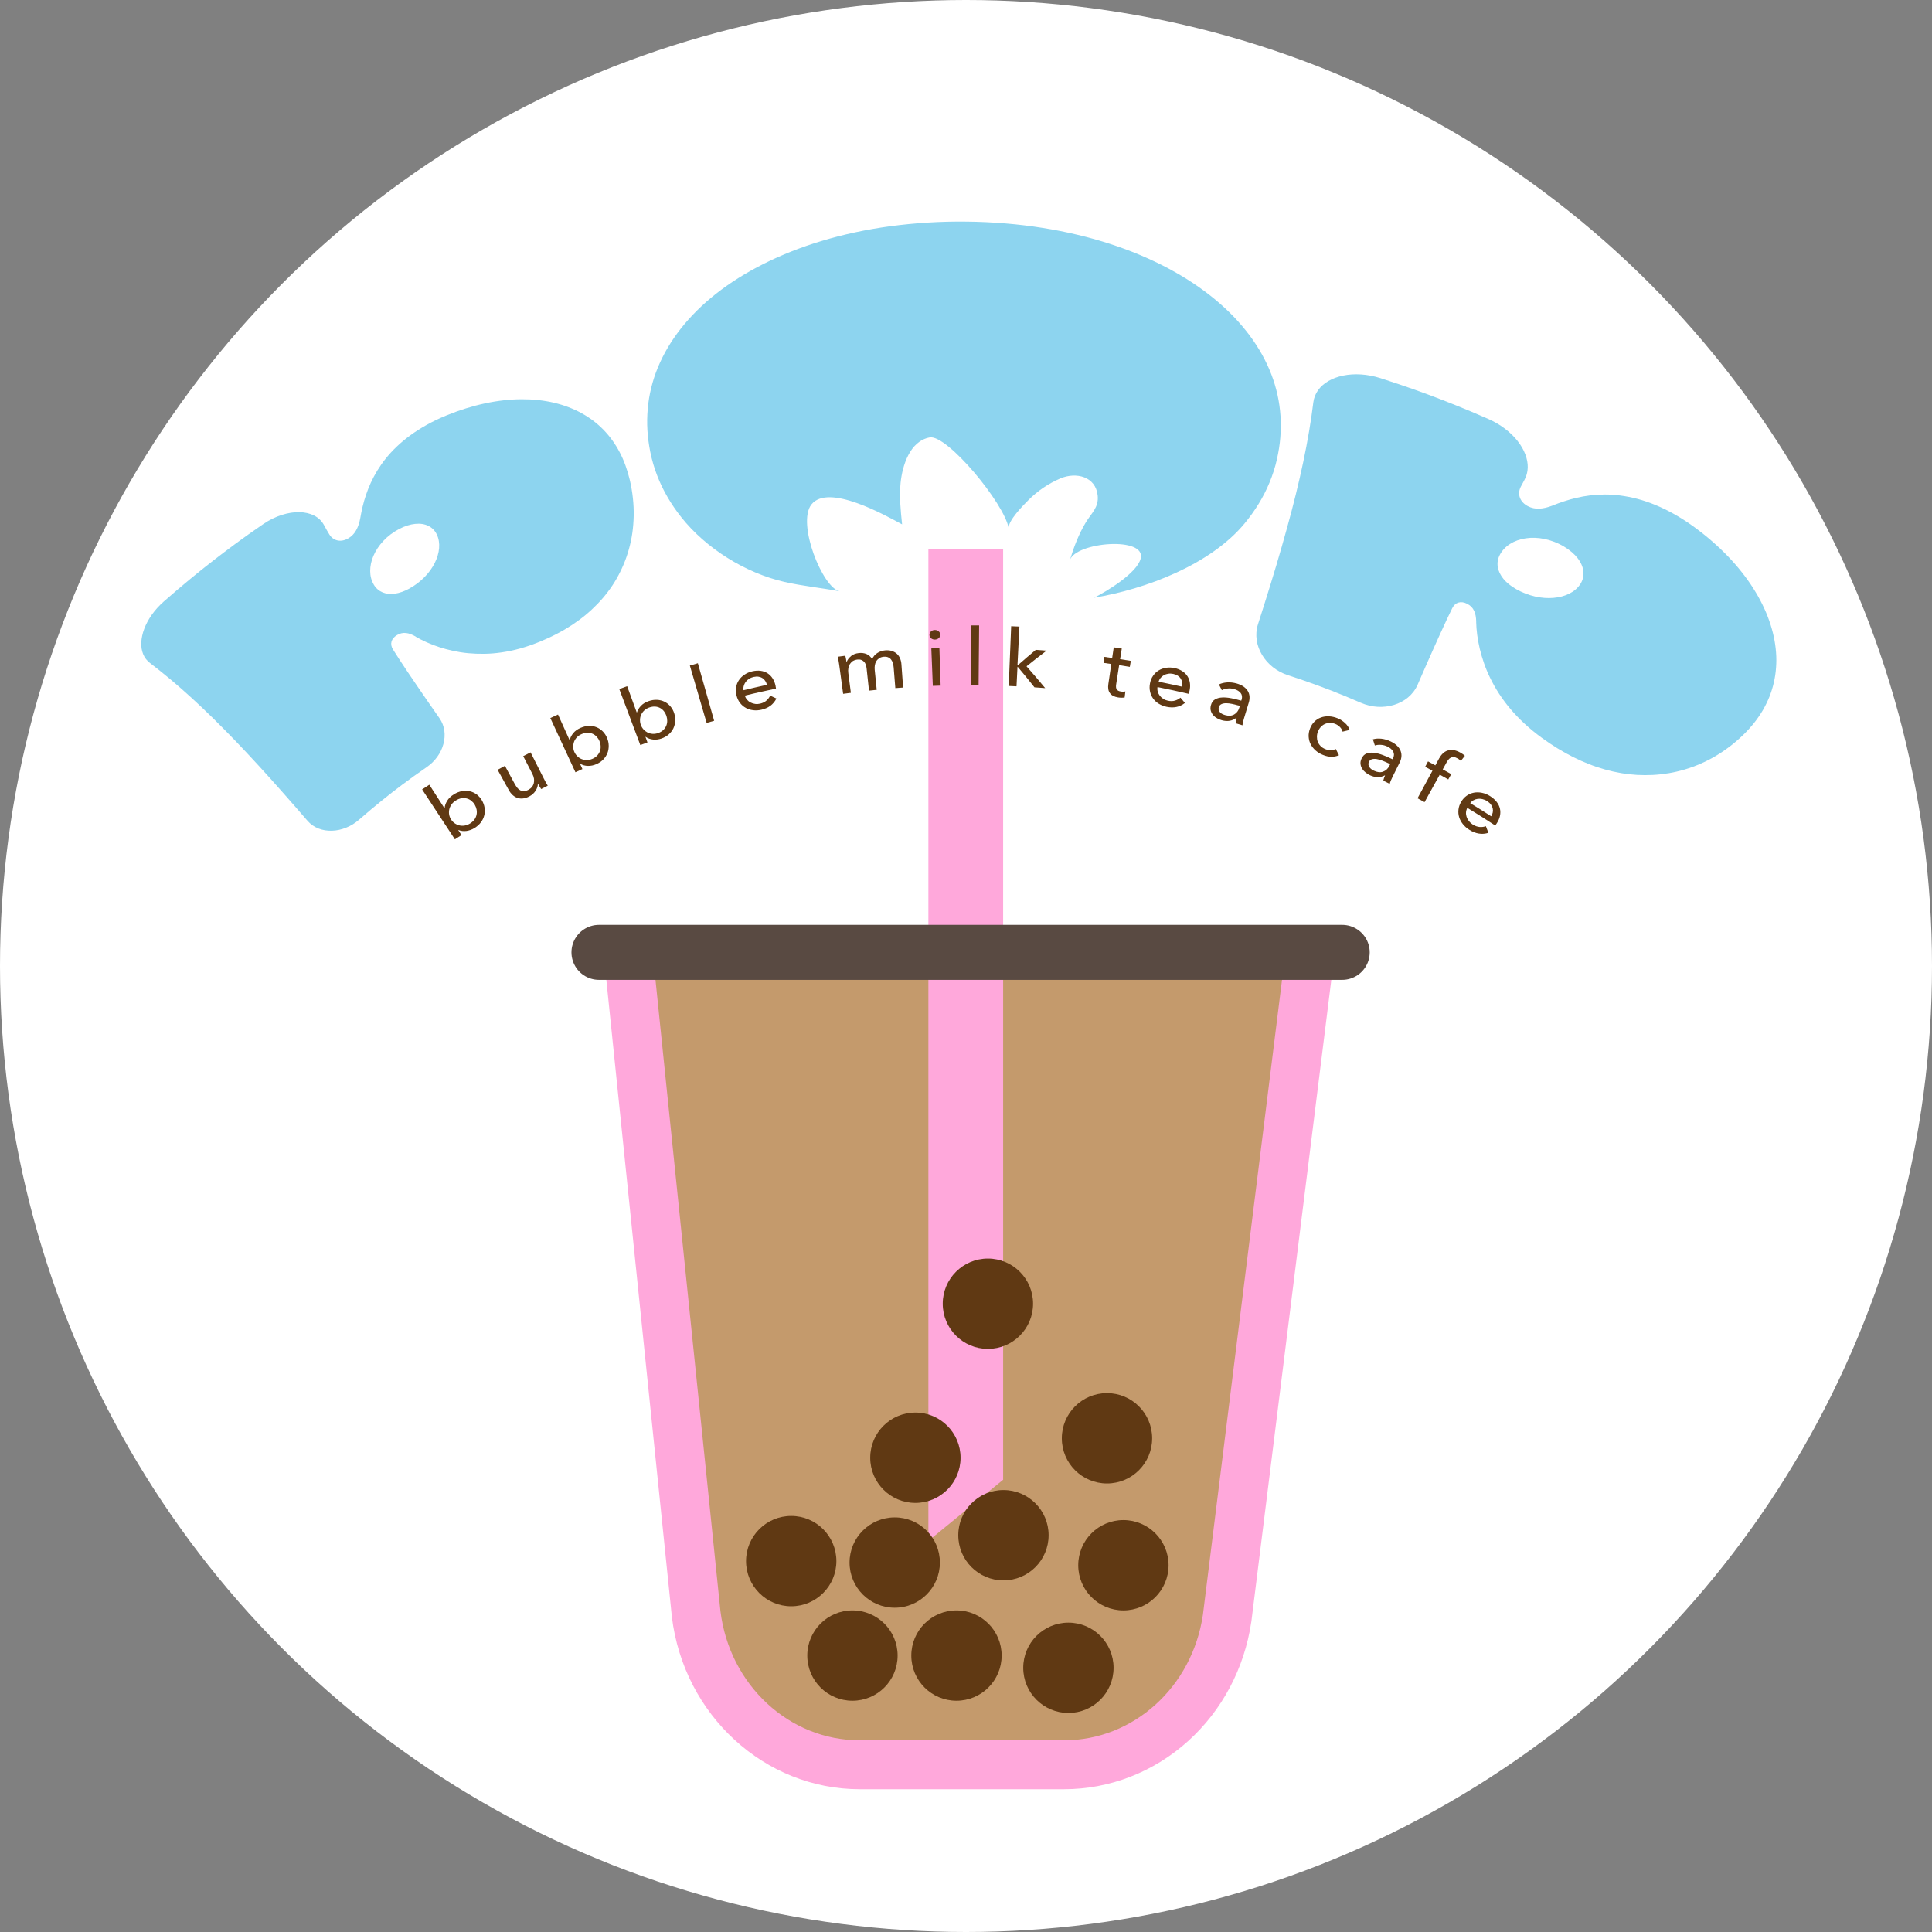 <?xml version="1.0" encoding="UTF-8"?>
<svg id="Layer_2" data-name="Layer 2" xmlns="http://www.w3.org/2000/svg" xmlns:xlink="http://www.w3.org/1999/xlink" viewBox="0 0 440.16 440.16">
  <rect x="0" y="0" width="440.16" height="440.16" fill="#808080" stroke="none"/>
  <defs>
    <style>
      .cls-1 {
        fill: none;
        stroke: #594a42;
        stroke-linecap: round;
        stroke-miterlimit: 10;
        stroke-width: 12.53px;
      }

      .cls-2 {
        fill-rule: evenodd;
      }

      .cls-2, .cls-3, .cls-4, .cls-5, .cls-6, .cls-7 {
        stroke-width: 0px;
      }

      .cls-2, .cls-7 {
        fill: #ffa8db;
      }

      .cls-3 {
        fill: #603913;
      }

      .cls-4 {
        fill: #c49a6c;
      }

      .cls-5 {
        fill: #8dd4ef;
      }

      .cls-6 {
        fill: #fff;
      }
    </style>
    <symbol id="Pop_Logo" data-name="Pop Logo" viewBox="0 0 372.5 140.74">
      <g>
        <g>
          <path class="cls-5" d="m62.52,94.55c-.79-.46-1.53-.76-2.23-.83-.71-.07-1.39.07-2.06.48-1.35.81-1.66,2.07-.92,3.25.41.67.92,1.45,1.49,2.33s1.22,1.86,1.92,2.9,1.45,2.15,2.24,3.3c.78,1.15,1.6,2.34,2.43,3.54.83,1.2,1.68,2.41,2.52,3.61.61.87.97,1.84,1.11,2.84s.06,2.04-.21,3.05c-.27,1.01-.73,1.99-1.38,2.89-.64.9-1.46,1.71-2.45,2.39-1.06.73-2.02,1.41-2.93,2.06s-1.74,1.27-2.55,1.87-1.58,1.19-2.35,1.79c-.77.6-1.53,1.2-2.32,1.84s-1.6,1.3-2.47,2.03c-.86.72-1.78,1.5-2.77,2.37-.92.81-1.93,1.42-2.98,1.83-1.05.42-2.13.65-3.2.68-1.06.03-2.1-.13-3.05-.5-.95-.37-1.8-.95-2.5-1.75-.99-1.14-1.96-2.26-2.92-3.36-.96-1.1-1.91-2.18-2.84-3.23-.94-1.06-1.86-2.09-2.77-3.11-.91-1.01-1.82-2.01-2.71-2.98-.89-.97-1.78-1.93-2.65-2.86-.87-.93-1.74-1.84-2.6-2.74s-1.71-1.76-2.55-2.61-1.68-1.68-2.5-2.5c-.83-.81-1.65-1.61-2.47-2.38-.82-.77-1.63-1.53-2.43-2.26-.81-.74-1.61-1.45-2.4-2.15s-1.59-1.38-2.38-2.04c-.79-.66-1.58-1.31-2.36-1.93-.78-.63-1.56-1.23-2.34-1.83-.7-.53-1.21-1.21-1.54-2.01-.33-.8-.47-1.7-.42-2.68s.27-2.02.67-3.08c.4-1.06.98-2.15,1.72-3.2.74-1.05,1.66-2.07,2.72-3.01,1.09-.96,2.12-1.85,3.11-2.69.98-.84,1.92-1.62,2.83-2.37s1.78-1.46,2.64-2.15c.86-.69,1.71-1.36,2.56-2.02.85-.66,1.71-1.32,2.58-1.98s1.77-1.33,2.71-2.02,1.91-1.39,2.95-2.13c1.04-.73,2.13-1.5,3.31-2.3,1.37-.94,2.8-1.63,4.21-2.08s2.78-.66,4.03-.63,2.4.29,3.35.78,1.71,1.2,2.21,2.12c.42.78.84,1.52,1.24,2.17.47.77,1.14,1.23,1.91,1.38.76.15,1.61-.01,2.44-.5.76-.45,1.34-1.07,1.77-1.84.43-.77.73-1.68.92-2.7.15-.86.32-1.73.53-2.62.21-.89.47-1.79.78-2.71s.67-1.84,1.09-2.76c.43-.93.92-1.85,1.48-2.78.57-.92,1.21-1.85,1.94-2.76s1.55-1.81,2.48-2.69c.92-.88,1.94-1.74,3.08-2.57,1.13-.83,2.38-1.63,3.74-2.39,1.36-.76,2.85-1.48,4.46-2.14,1.52-.62,3.03-1.17,4.51-1.63s2.95-.85,4.39-1.15c1.44-.31,2.85-.54,4.23-.69,1.38-.15,2.73-.24,4.04-.24,1.31,0,2.58.05,3.81.19,1.23.13,2.42.33,3.56.6,1.14.27,2.24.6,3.29,1,1.05.4,2.05.85,2.99,1.37s1.84,1.1,2.68,1.73c.84.64,1.62,1.33,2.35,2.08.73.75,1.4,1.55,2.01,2.4s1.17,1.76,1.67,2.71c.5.95.94,1.96,1.32,3.01.38,1.05.71,2.15.98,3.29.33,1.41.57,2.81.71,4.18.15,1.37.21,2.72.18,4.03s-.13,2.61-.31,3.86c-.18,1.26-.44,2.48-.77,3.67s-.73,2.35-1.2,3.47-1,2.2-1.6,3.25-1.26,2.05-1.99,3.01c-.73.97-1.52,1.89-2.37,2.77-.85.88-1.76,1.73-2.73,2.53-.97.8-2.01,1.56-3.1,2.28-1.1.72-2.25,1.4-3.48,2.03-1.22.64-2.51,1.23-3.86,1.78-1.52.62-3,1.13-4.43,1.53-1.44.4-2.83.69-4.19.89-1.36.2-2.68.31-3.96.33s-2.52-.03-3.72-.14-2.36-.3-3.46-.54c-1.11-.24-2.17-.53-3.18-.86-1.01-.33-1.96-.7-2.85-1.1s-1.72-.82-2.47-1.26Zm-1.46-10.96c1.34-.74,2.5-1.63,3.47-2.63.97-.99,1.75-2.08,2.31-3.2.56-1.12.9-2.26.99-3.37s-.07-2.17-.52-3.11c-.43-.9-1.1-1.56-1.94-1.97s-1.86-.57-3-.45c-1.13.11-2.38.5-3.65,1.17-1.41.74-2.62,1.67-3.6,2.72s-1.74,2.2-2.24,3.37c-.51,1.17-.76,2.36-.75,3.49,0,1.13.28,2.19.83,3.11.49.83,1.18,1.41,2,1.75.82.34,1.78.43,2.81.29,1.03-.15,2.15-.54,3.3-1.17Z"/>
          <path class="cls-5" d="m115.94,52.48c.37,1.85.9,3.63,1.56,5.35.66,1.72,1.46,3.37,2.38,4.95.92,1.58,1.96,3.1,3.11,4.55,5.65,7.14,14.66,12.74,23.54,14.76,4.1.93,8.39,1.35,12.57,2.13-3.88-.73-9.86-15.51-6.43-19.8,3.86-4.83,16.76,2.47,20.64,4.55-.33-3.15-.66-6.33-.34-9.48.4-3.9,2.11-9.49,6.63-10.32,3.92-.72,17,14.96,18.01,20.73-.29-1.68,3.41-5.39,4.49-6.47,2.08-2.09,4.58-3.78,7.29-4.93,3.57-1.51,8.05-.43,8.48,3.92.27,2.7-1.41,3.97-2.68,6.06-1.62,2.66-2.78,5.71-3.67,8.68,1.26-4.19,17.62-5.55,16.12-.31-.93,3.28-7.68,7.38-10.6,8.83,11.77-1.94,26.51-7.51,34.3-16.92,1.18-1.42,2.25-2.92,3.21-4.48s1.79-3.19,2.49-4.89,1.27-3.47,1.68-5.31c.37-1.65.63-3.29.76-4.93.13-1.63.15-3.26.04-4.87-.11-1.61-.33-3.21-.68-4.79-.35-1.58-.82-3.15-1.41-4.69s-1.31-3.07-2.14-4.56c-.84-1.49-1.79-2.96-2.87-4.4-1.08-1.43-2.27-2.84-3.58-4.2-1.31-1.36-2.74-2.68-4.29-3.96-1.54-1.27-3.2-2.5-4.97-3.68-1.77-1.17-3.65-2.29-5.64-3.35-1.99-1.06-4.08-2.05-6.27-2.98-2.19-.93-4.49-1.78-6.88-2.56s-4.87-1.48-7.44-2.09c-2.57-.62-5.23-1.15-7.97-1.58-2.74-.44-5.56-.78-8.45-1.02-2.89-.24-5.85-.39-8.87-.42-3.04-.04-6.02.04-8.92.22s-5.75.46-8.51.83c-2.76.37-5.44.84-8.04,1.4-2.6.56-5.1,1.2-7.52,1.93-2.41.72-4.74,1.53-6.96,2.41-2.22.88-4.34,1.82-6.36,2.84s-3.93,2.09-5.73,3.22c-1.8,1.13-3.49,2.32-5.07,3.56-1.58,1.24-3.04,2.53-4.38,3.86-1.35,1.33-2.57,2.71-3.68,4.12s-2.1,2.86-2.97,4.33c-.87,1.48-1.62,2.98-2.25,4.51-.63,1.53-1.14,3.08-1.52,4.66-.39,1.57-.65,3.17-.79,4.78-.14,1.61-.17,3.23-.07,4.87.1,1.64.32,3.28.65,4.94Z"/>
          <path class="cls-5" d="m304.11,91.15c-.02-.97-.16-1.8-.48-2.48-.32-.68-.82-1.21-1.56-1.59-1.47-.76-2.76-.34-3.42.99-.36.71-.77,1.57-1.22,2.53-.45.96-.95,2.03-1.47,3.18s-1.08,2.38-1.65,3.66c-.57,1.28-1.16,2.61-1.76,3.97-.6,1.35-1.2,2.73-1.79,4.1-.5,1.15-1.26,2.12-2.18,2.89s-2.01,1.34-3.19,1.7c-1.18.36-2.44.51-3.73.44s-2.59-.38-3.86-.93c-1.3-.57-2.48-1.07-3.58-1.52-1.1-.45-2.13-.86-3.13-1.25s-1.98-.76-2.99-1.13-2.05-.74-3.17-1.13-2.33-.79-3.67-1.23c-1.31-.42-2.47-1.05-3.47-1.84-1-.79-1.83-1.73-2.46-2.78s-1.06-2.19-1.23-3.37-.1-2.4.28-3.6c.5-1.57,1-3.12,1.48-4.65.48-1.52.94-3.02,1.4-4.5.45-1.47.89-2.93,1.32-4.35.43-1.43.84-2.83,1.23-4.22.4-1.38.78-2.75,1.15-4.09.37-1.34.72-2.66,1.07-3.96.34-1.3.67-2.58.98-3.85.31-1.26.61-2.51.89-3.74s.55-2.44.8-3.63c.25-1.19.49-2.37.71-3.53s.43-2.31.62-3.44c.19-1.13.37-2.25.53-3.35s.31-2.19.44-3.27c.13-1.03.5-1.96,1.09-2.78.59-.82,1.39-1.52,2.35-2.08s2.1-.98,3.36-1.24c1.25-.26,2.63-.35,4.06-.26,1.44.09,2.94.37,4.45.85,1.42.45,2.74.89,3.99,1.31s2.41.82,3.54,1.22,2.2.79,3.26,1.18c1.06.39,2.11.79,3.16,1.2s2.13.83,3.24,1.28,2.26.92,3.48,1.43c1.22.51,2.5,1.06,3.88,1.67,1.4.62,2.68,1.37,3.8,2.22s2.08,1.79,2.86,2.78c.78.99,1.38,2.02,1.77,3.05.39,1.03.59,2.06.56,3.05-.03.99-.28,1.93-.76,2.8-.3.54-.58,1.06-.83,1.55-.43.85-.48,1.72-.19,2.49.28.77.9,1.44,1.79,1.92.83.44,1.7.61,2.63.57.93-.04,1.91-.28,2.94-.68.85-.35,1.74-.68,2.66-.98.92-.3,1.88-.58,2.88-.81,1-.23,2.03-.42,3.11-.55,1.08-.13,2.19-.2,3.35-.2,1.16,0,2.35.07,3.59.24s2.52.41,3.84.76c1.32.35,2.69.81,4.09,1.39,1.4.58,2.84,1.27,4.32,2.11,1.47.83,2.98,1.8,4.52,2.92,1.45,1.06,2.82,2.15,4.1,3.27,1.29,1.12,2.49,2.27,3.62,3.44,1.12,1.17,2.16,2.36,3.11,3.57.95,1.2,1.82,2.42,2.6,3.65s1.48,2.46,2.08,3.69c.61,1.23,1.13,2.46,1.56,3.69s.78,2.44,1.04,3.65c.26,1.21.43,2.4.52,3.59.09,1.18.09,2.34,0,3.49-.08,1.14-.25,2.27-.5,3.37-.25,1.1-.59,2.17-1,3.22-.42,1.05-.92,2.07-1.49,3.06-.58.99-1.24,1.95-1.98,2.89-.74.93-1.55,1.83-2.44,2.7-1.02.99-2.07,1.9-3.15,2.72-1.08.82-2.19,1.56-3.31,2.22-1.13.66-2.27,1.24-3.44,1.74-1.16.5-2.34.93-3.53,1.28-1.19.35-2.39.63-3.59.83-1.2.2-2.42.34-3.63.4-1.21.06-2.43.06-3.65-.01-1.22-.07-2.44-.21-3.65-.42-1.22-.21-2.43-.48-3.64-.82s-2.42-.74-3.63-1.22c-1.21-.47-2.41-1.01-3.61-1.61-1.2-.6-2.39-1.27-3.59-2-1.19-.73-2.38-1.54-3.57-2.4-1.45-1.06-2.76-2.14-3.94-3.24-1.19-1.1-2.25-2.21-3.2-3.34-.95-1.13-1.8-2.28-2.55-3.43s-1.4-2.31-1.97-3.46c-.57-1.15-1.05-2.31-1.45-3.44-.4-1.14-.73-2.26-.99-3.35-.26-1.09-.45-2.16-.59-3.19-.13-1.03-.21-2.01-.23-2.94Zm9.08-7.43c1.41.8,2.87,1.35,4.31,1.68,1.44.33,2.87.43,4.19.32,1.33-.11,2.56-.43,3.62-.96,1.05-.53,1.93-1.26,2.53-2.2.57-.89.79-1.86.69-2.86-.11-1-.54-2.01-1.28-2.98-.74-.97-1.79-1.88-3.11-2.67-1.45-.87-2.98-1.44-4.47-1.75-1.49-.31-2.95-.35-4.28-.15s-2.55.63-3.56,1.27c-1.01.64-1.81,1.48-2.34,2.49-.48.91-.62,1.85-.47,2.78.15.93.59,1.84,1.29,2.7.7.85,1.67,1.64,2.89,2.33Z"/>
        </g>
        <g>
          <path class="cls-3" d="m72.2,138.63l.73,1.14c-.6.39-.9.58-1.5.97-1-1.52-1.83-2.78-2.6-3.96-.77-1.18-1.5-2.28-2.27-3.46-.77-1.18-1.61-2.44-2.6-3.96.66-.43.99-.65,1.64-1.07.69,1.07,1.21,1.87,1.72,2.67.52.8,1.03,1.6,1.72,2.67.02-.01.03-.02.05-.03.04-.53.23-1.07.57-1.63.33-.56.84-1.05,1.52-1.48.61-.38,1.23-.62,1.85-.74.62-.11,1.22-.1,1.79.03s1.1.38,1.57.73c.47.35.87.8,1.19,1.34s.52,1.1.61,1.69c.09.59.07,1.16-.07,1.72-.14.56-.39,1.09-.75,1.58-.37.5-.85.93-1.46,1.31-.56.35-1.17.57-1.82.67-.65.09-1.27.02-1.86-.21-.01,0-.02.01-.03.02Zm3.75-5.79c-.2-.34-.46-.63-.77-.88s-.65-.43-1.03-.53-.78-.13-1.21-.06c-.43.07-.86.24-1.31.52-.41.26-.74.56-.99.92-.25.35-.41.73-.5,1.12-.08.39-.09.79-.02,1.18.07.4.22.76.44,1.11.22.34.5.63.83.86.33.23.69.39,1.07.48.39.09.79.1,1.2.03.42-.07.82-.22,1.23-.47.43-.27.77-.58,1.01-.93.24-.35.4-.72.47-1.1.08-.38.07-.77,0-1.15-.08-.39-.22-.75-.42-1.09Z"/>
          <path class="cls-3" d="m91.08,129.27c-.12-.18-.25-.39-.39-.62-.14-.23-.24-.43-.33-.59-.01,0-.02.01-.03.02,0,.51-.17,1.04-.51,1.57-.34.54-.8.96-1.4,1.28-.52.28-1.02.44-1.49.49-.47.05-.9,0-1.3-.14-.4-.14-.76-.37-1.08-.67s-.6-.66-.83-1.08c-.51-.93-.9-1.62-1.28-2.32-.38-.69-.77-1.39-1.28-2.32.66-.37,1-.55,1.66-.91.9,1.66,1.35,2.49,2.25,4.15.17.31.35.58.55.84.2.25.43.45.68.58.25.14.53.2.84.2.31,0,.65-.1,1.03-.3.65-.35,1.06-.85,1.23-1.51.17-.66.06-1.37-.33-2.13-.83-1.61-1.25-2.42-2.08-4.03.67-.35,1.01-.52,1.68-.86.6,1.2,1.06,2.09,1.51,2.99.45.9.91,1.79,1.51,2.99.1.2.24.46.41.78.17.32.33.59.48.83-.61.31-.92.47-1.53.78Z"/>
          <path class="cls-3" d="m99.92,123.49c.22.49.33.74.56,1.23-.64.29-.96.44-1.59.73-.76-1.65-1.4-3.02-1.99-4.3-.59-1.28-1.15-2.47-1.74-3.75-.59-1.28-1.23-2.65-1.99-4.3.7-.32,1.05-.48,1.75-.8.53,1.16.92,2.03,1.31,2.9.39.87.79,1.74,1.31,2.9.02-.01.03-.02.06-.02.12-.51.37-1.02.77-1.52.4-.5.96-.91,1.68-1.22.65-.28,1.28-.43,1.9-.45.62-.02,1.2.08,1.74.3.54.22,1.02.54,1.43.96.41.42.74.92.98,1.5s.36,1.16.37,1.76c0,.59-.09,1.16-.3,1.69-.21.53-.53,1.01-.95,1.45-.43.44-.96.79-1.6,1.07-.6.26-1.22.39-1.87.38s-1.24-.17-1.78-.49c-.01,0-.02,0-.04.02Zm4.45-5.14c-.15-.36-.36-.69-.63-.98-.27-.29-.57-.52-.93-.68-.35-.16-.74-.24-1.17-.24s-.87.1-1.35.31c-.44.19-.8.44-1.09.75-.29.31-.5.66-.64,1.03-.13.38-.19.76-.18,1.16.02.4.11.79.28,1.16s.4.69.69.97c.29.28.62.49.98.63.36.14.75.22,1.17.21.42,0,.83-.1,1.26-.28.46-.2.83-.46,1.11-.77.28-.31.48-.65.61-1.01.13-.37.18-.74.15-1.14-.02-.39-.11-.77-.27-1.14Z"/>
          <path class="cls-3" d="m114.84,117.38c.19.51.28.76.46,1.27-.65.24-.98.36-1.63.6-.64-1.7-1.17-3.12-1.67-4.44s-.96-2.55-1.45-3.87c-.5-1.32-1.03-2.74-1.67-4.44.71-.27,1.07-.4,1.79-.66.44,1.19.77,2.09,1.09,2.99.33.9.66,1.79,1.09,2.99.02,0,.03-.01.06-.02.15-.5.44-.99.88-1.46.44-.47,1.02-.83,1.76-1.09.66-.23,1.3-.33,1.92-.3.62.03,1.19.18,1.71.43.52.26.97.61,1.35,1.06.38.45.67.97.86,1.57.19.59.27,1.19.23,1.78-.04.59-.18,1.14-.42,1.66-.25.51-.6.97-1.05,1.37-.45.4-1.01.72-1.67.95-.61.21-1.23.29-1.88.23-.64-.06-1.22-.27-1.73-.63-.01,0-.02,0-.04.01Zm4.78-4.78c-.13-.37-.31-.72-.55-1.03-.24-.31-.53-.56-.87-.75-.34-.19-.72-.3-1.14-.33-.42-.03-.87.04-1.36.21-.45.16-.83.38-1.13.67-.31.29-.54.62-.71.98s-.25.75-.26,1.15c-.01.4.05.79.19,1.17.14.38.34.72.61,1.02.27.3.58.53.92.71.35.17.73.27,1.14.3.41.03.83-.03,1.27-.18.47-.17.86-.39,1.16-.68.3-.29.53-.61.68-.96s.23-.73.23-1.12c0-.39-.06-.78-.18-1.15Z"/>
          <path class="cls-3" d="m130.5,113.72c-.69.19-1.03.29-1.72.49-.51-1.74-.94-3.19-1.33-4.55-.4-1.35-.77-2.61-1.16-3.97-.4-1.36-.82-2.81-1.33-4.55.73-.21,1.09-.32,1.82-.53.5,1.75.91,3.2,1.29,4.56.39,1.36.74,2.62,1.13,3.98.39,1.36.8,2.81,1.29,4.56Z"/>
          <path class="cls-3" d="m144.48,105.82c.02.09.04.19.06.28.02.09.03.19.04.29-1.42.3-2.49.53-3.55.77-1.06.24-2.13.48-3.54.83.1.34.26.65.49.92.23.27.5.49.82.65.31.16.66.27,1.03.32.37.05.75.03,1.13-.06.59-.14,1.08-.37,1.46-.72.38-.34.66-.72.83-1.12.57.27.86.4,1.43.67-.35.69-.81,1.24-1.38,1.66-.58.42-1.25.71-2.02.89-.66.15-1.3.19-1.92.11-.62-.08-1.17-.25-1.67-.53-.5-.28-.94-.66-1.3-1.13-.37-.48-.64-1.04-.8-1.69-.16-.64-.19-1.26-.1-1.86.1-.6.31-1.15.64-1.63.32-.49.75-.91,1.28-1.26.52-.35,1.12-.61,1.79-.76.67-.15,1.3-.19,1.89-.11s1.11.27,1.57.56c.46.3.85.69,1.16,1.18.32.49.54,1.07.68,1.74Zm-1.96-.28c-.08-.33-.21-.62-.38-.89-.17-.26-.38-.48-.64-.64-.26-.17-.55-.27-.89-.33s-.72-.03-1.14.06c-.38.09-.73.23-1.04.43-.31.2-.56.44-.76.71-.2.27-.34.57-.43.89-.09.32-.11.65-.05.99,1.06-.26,1.86-.44,2.66-.63s1.6-.36,2.67-.6Z"/>
          <path class="cls-3" d="m161.67,98.98c.47-.38,1.06-.61,1.77-.69.62-.07,1.2,0,1.73.21.53.21.97.6,1.31,1.18.25-.58.65-1.05,1.18-1.39.53-.35,1.13-.55,1.79-.61.6-.05,1.12,0,1.57.15.44.15.82.37,1.13.66.31.29.55.64.71,1.05.17.41.27.85.3,1.33.08,1.06.13,1.85.19,2.64.06.79.11,1.58.19,2.64-.71.05-1.06.08-1.77.13-.15-1.89-.23-2.83-.38-4.72-.03-.35-.09-.67-.18-.98s-.22-.57-.4-.8c-.17-.23-.4-.4-.67-.52-.27-.12-.61-.16-1.01-.13-.41.04-.76.15-1.04.34s-.5.42-.67.7c-.16.28-.27.58-.32.91-.05.33-.06.66-.03,1,.18,1.83.28,2.75.46,4.59-.71.07-1.06.11-1.76.18-.11-1.01-.19-1.77-.27-2.52-.08-.76-.16-1.52-.27-2.52-.04-.33-.1-.63-.2-.9-.09-.27-.23-.49-.41-.67-.18-.18-.4-.31-.65-.4-.26-.09-.57-.11-.93-.06-.67.08-1.2.4-1.58.96-.38.56-.51,1.27-.4,2.11.23,1.8.35,2.7.58,4.5-.7.09-1.06.14-1.76.23-.18-1.33-.32-2.32-.45-3.32-.14-1-.27-1.99-.45-3.32-.03-.23-.08-.52-.14-.87-.06-.35-.12-.67-.19-.94.69-.1,1.04-.14,1.73-.23.05.21.1.45.15.72.05.27.08.49.11.67.02,0,.04,0,.06,0,.17-.48.5-.91.97-1.29Z"/>
          <path class="cls-3" d="m182.01,94.09c0,.31-.1.57-.34.79s-.52.32-.86.34c-.34.01-.63-.08-.88-.28-.24-.2-.37-.45-.38-.75-.01-.31.09-.58.32-.8.23-.22.52-.34.86-.35.34-.01.64.08.89.29.25.2.38.46.39.77Zm.07,11.62c-.71.02-1.06.04-1.77.06-.07-1.71-.12-2.99-.17-4.27-.05-1.28-.1-2.56-.17-4.26.74-.03,1.1-.04,1.84-.07.05,1.71.1,2.99.14,4.27s.08,2.56.14,4.27Z"/>
          <path class="cls-3" d="m190.75,105.61c-.71,0-1.06,0-1.77,0,0-1.82,0-3.33,0-4.74s0-2.72,0-4.14c0-1.41,0-2.93,0-4.74.75,0,1.13,0,1.88,0-.02,1.82-.03,3.33-.04,4.74-.01,1.41-.02,2.72-.04,4.14-.01,1.41-.03,2.92-.04,4.74Z"/>
          <path class="cls-3" d="m199.64,101.04s.03,0,.06,0c.8-.7,1.41-1.23,2.02-1.75.61-.52,1.23-1.04,2.05-1.73.99.07,1.48.1,2.46.18-.93.7-1.62,1.24-2.3,1.77-.69.54-1.37,1.07-2.27,1.8.87.99,1.52,1.73,2.15,2.47.64.75,1.27,1.49,2.1,2.5-.98-.08-1.47-.11-2.44-.18-.74-.94-1.31-1.64-1.88-2.34-.57-.7-1.15-1.4-1.93-2.32-.02,0-.03,0-.06,0-.09,1.77-.13,2.65-.22,4.43-.71-.03-1.06-.05-1.77-.08.07-1.81.14-3.33.19-4.74.06-1.41.11-2.72.17-4.13.06-1.41.12-2.92.19-4.74.75.03,1.13.05,1.88.08-.09,1.76-.15,3.07-.22,4.39-.06,1.32-.13,2.63-.22,4.39Z"/>
          <path class="cls-3" d="m225.19,101.44c-.97-.16-1.46-.24-2.43-.39-.27,1.75-.41,2.63-.68,4.38-.08.51-.04.89.13,1.14s.47.41.91.48c.16.03.34.04.53.04.19,0,.37-.02.53-.06-.07.55-.1.83-.17,1.38-.22.04-.46.05-.73.05s-.53-.02-.8-.07c-.83-.13-1.44-.45-1.81-.95-.38-.51-.5-1.2-.37-2.08l.67-4.58c-.7-.1-1.06-.15-1.76-.25.08-.55.11-.82.19-1.37.71.1,1.06.15,1.77.25.14-.97.21-1.45.36-2.42.73.11,1.1.16,1.83.27-.15.97-.22,1.45-.38,2.42.98.15,1.47.23,2.44.39-.09.55-.14.82-.23,1.37Z"/>
          <path class="cls-3" d="m238.74,107.02c-.02.09-.04.19-.07.28-.02.09-.05.19-.08.28-1.42-.33-2.48-.57-3.54-.8-1.06-.23-2.13-.46-3.55-.74-.06.35-.04.7.06,1.04.09.34.25.65.46.93.22.28.48.52.8.72.31.2.67.34,1.05.42.6.13,1.14.12,1.63-.03.49-.15.9-.37,1.23-.67.41.48.61.73,1.02,1.21-.61.48-1.26.79-1.96.92-.7.14-1.43.12-2.21-.04-.67-.14-1.26-.38-1.79-.7-.53-.33-.96-.72-1.29-1.19-.33-.46-.57-.99-.7-1.58-.13-.59-.14-1.21-.01-1.87.12-.65.35-1.23.7-1.73.34-.5.76-.91,1.26-1.21.5-.31,1.06-.51,1.69-.61.62-.1,1.27-.08,1.94.06s1.26.38,1.76.7c.5.32.9.71,1.19,1.17.29.46.48.98.56,1.56.08.58.04,1.2-.12,1.87Zm-1.66-1.08c.06-.33.07-.65.03-.96-.04-.31-.15-.6-.31-.85-.16-.26-.39-.48-.67-.67-.29-.19-.64-.33-1.06-.42-.38-.08-.76-.1-1.12-.04-.36.05-.69.16-.98.32-.29.16-.55.37-.76.63-.22.26-.37.55-.46.87,1.07.21,1.87.38,2.67.55.8.17,1.6.34,2.67.58Z"/>
          <path class="cls-3" d="m250.66,108.93c.18-.61.11-1.12-.21-1.53-.32-.41-.81-.71-1.48-.9-.5-.14-1.01-.19-1.5-.13-.5.06-.93.18-1.31.38-.27-.52-.4-.78-.67-1.3.54-.27,1.17-.42,1.87-.47.7-.05,1.42.04,2.16.24.65.18,1.18.43,1.61.73.43.31.75.65.96,1.02.22.38.34.79.37,1.22.03.44-.02.88-.15,1.33-.43,1.43-.65,2.14-1.08,3.57-.08.28-.16.57-.24.88-.07.31-.12.57-.13.78-.62-.19-.93-.28-1.55-.46.02-.42.08-.83.2-1.22-.02,0-.03,0-.05-.02-.45.35-.94.57-1.5.67s-1.15.06-1.81-.12c-.34-.1-.69-.24-1.03-.42s-.65-.42-.9-.7c-.25-.28-.44-.61-.56-.99-.12-.38-.12-.81,0-1.28.16-.63.47-1.08.93-1.35.46-.27,1.01-.42,1.65-.45.64-.03,1.33.03,2.09.18.75.15,1.5.33,2.25.55.03-.09.04-.13.07-.22Zm-.84,1.28c-.43-.13-.89-.24-1.37-.34-.48-.1-.92-.15-1.32-.15-.41,0-.76.07-1.07.21-.31.14-.5.39-.6.73-.07.24-.07.46,0,.65.06.19.16.36.31.51.14.15.31.28.51.37.2.1.41.18.63.24.81.23,1.49.18,2.06-.15.57-.33.96-.84,1.16-1.53.05-.17.08-.26.13-.43-.17-.05-.26-.08-.43-.12Z"/>
          <path class="cls-3" d="m273.66,116.17c-.08-.33-.26-.66-.56-.98-.3-.32-.65-.57-1.07-.74-.45-.18-.89-.27-1.3-.25-.41.02-.79.11-1.14.27-.35.17-.65.4-.92.7s-.47.64-.62,1.02c-.15.38-.23.77-.23,1.17,0,.4.05.77.19,1.13.14.36.35.68.63.98.28.29.65.53,1.09.71.43.17.85.26,1.26.24.42-.01.79-.1,1.13-.27.29.57.44.85.72,1.42-.52.24-1.09.35-1.71.35s-1.27-.14-1.94-.42c-.65-.26-1.21-.6-1.68-1.02-.47-.42-.84-.89-1.11-1.41-.27-.52-.42-1.08-.46-1.69-.04-.61.06-1.23.3-1.87.24-.63.57-1.16,1-1.58.43-.43.92-.75,1.49-.95.56-.21,1.17-.3,1.82-.27.65.03,1.31.17,1.98.44.62.25,1.18.61,1.7,1.09.52.47.86,1,1.04,1.57-.65.15-.98.23-1.62.39Z"/>
          <path class="cls-3" d="m285.15,122.29c.28-.57.3-1.09.05-1.55-.25-.46-.69-.85-1.33-1.15-.48-.23-.97-.36-1.48-.39-.51-.03-.96.02-1.37.15-.18-.56-.27-.84-.45-1.4.59-.17,1.23-.22,1.94-.14.71.08,1.41.28,2.11.62.62.29,1.11.63,1.49,1.01.38.38.64.77.79,1.18.15.41.21.84.17,1.27-.04.44-.16.86-.37,1.28-.67,1.33-1,2-1.66,3.34-.13.26-.25.53-.38.83-.12.29-.21.54-.25.75-.59-.29-.88-.44-1.47-.73.09-.41.22-.8.4-1.17-.02-.01-.03-.02-.05-.03-.5.26-1.04.4-1.6.4-.57,0-1.16-.14-1.79-.43-.33-.15-.65-.35-.96-.6-.32-.25-.58-.53-.79-.85-.21-.32-.34-.68-.39-1.07-.06-.39.02-.82.22-1.26.27-.59.65-.98,1.15-1.17.5-.19,1.07-.24,1.72-.16.64.08,1.33.26,2.06.54.73.28,1.45.59,2.16.94.04-.08.06-.13.1-.21Zm-1.05,1.11c-.41-.2-.85-.39-1.31-.57-.46-.18-.89-.3-1.3-.38s-.77-.06-1.1.02c-.33.09-.57.29-.72.62-.11.23-.14.44-.11.64.03.2.1.39.22.56.12.17.27.33.45.46.18.13.38.25.59.35.77.36,1.46.44,2.08.21.62-.23,1.09-.66,1.41-1.31.08-.16.12-.24.2-.4-.16-.08-.24-.12-.41-.2Z"/>
          <path class="cls-3" d="m297.73,127.08c-.77-.44-1.16-.65-1.93-1.08-.69,1.25-1.21,2.19-1.73,3.13l-1.73,3.13c-.64-.35-.96-.53-1.6-.88.68-1.26,1.19-2.2,1.7-3.14.51-.94,1.02-1.89,1.7-3.14-.66-.36-.99-.54-1.66-.89l.65-1.23c.67.35,1,.53,1.67.9.34-.63.51-.94.85-1.57.24-.44.52-.82.84-1.13.32-.31.68-.54,1.09-.67.41-.13.86-.17,1.35-.1.49.06,1.03.26,1.6.58.41.23.74.47,1,.71-.37.46-.55.69-.92,1.16-.11-.11-.23-.21-.35-.3-.12-.1-.26-.19-.43-.28-.32-.18-.61-.28-.86-.29-.25-.01-.48.04-.68.15-.2.11-.38.26-.53.46-.16.2-.3.41-.42.64-.34.62-.52.94-.86,1.56.78.43,1.17.65,1.94,1.08-.27.48-.41.72-.68,1.21Z"/>
          <path class="cls-3" d="m308.77,137.11c-.05.08-.11.16-.16.24-.05.08-.11.16-.17.23-1.26-.83-2.21-1.44-3.16-2.04-.95-.6-1.91-1.2-3.19-1.98-.17.31-.27.65-.3,1s.02.71.13,1.05c.11.34.29.66.53.97.24.3.53.56.87.78.53.33,1.06.52,1.58.56.52.04.99-.03,1.41-.18.23.6.35.91.58,1.51-.75.23-1.48.29-2.21.16-.72-.12-1.43-.4-2.12-.84-.6-.37-1.09-.81-1.49-1.31-.4-.5-.68-1.03-.85-1.58-.17-.56-.22-1.14-.15-1.74.07-.6.27-1.19.62-1.77.34-.57.76-1.03,1.26-1.38.5-.35,1.04-.58,1.63-.69.59-.11,1.2-.1,1.84.03.64.13,1.26.38,1.86.76s1.09.81,1.47,1.29.63,1,.76,1.54c.13.54.13,1.1.01,1.67-.12.58-.37,1.15-.74,1.72Zm-1.24-1.62c.17-.29.29-.59.35-.9.06-.31.06-.62-.01-.92-.07-.3-.21-.6-.42-.88-.21-.28-.51-.54-.88-.78-.34-.22-.7-.36-1.07-.45-.37-.08-.72-.1-1.06-.05-.34.05-.65.15-.95.32-.3.16-.54.38-.74.66.96.59,1.68,1.03,2.4,1.48.72.45,1.44.9,2.39,1.52Z"/>
        </g>
      </g>
    </symbol>
  </defs>
  <g id="Layer_1-2" data-name="Layer 1">
    <circle class="cls-6" cx="220.08" cy="220.08" r="220.08"/>
    <g>
      <g>
        <path class="cls-4" d="m195.87,402.05c-18.85,0-34.87-14.77-37.27-34.36l-15.57-151.28,155.42.78-18.89,151.54c-2.86,19.31-18.48,33.33-37.13,33.33h-46.56Z"/>
        <path class="cls-7" d="m149.2,222.01l142.94.72-18.09,145.19c-2.44,16.45-15.86,28.57-31.62,28.57h-46.56c-16.09,0-29.68-12.62-31.74-29.47l-14.92-145.01m-12.35-11.2l1.27,12.34,14.92,145.01v.11s.02.11.02.11c2.74,22.38,21.14,39.25,42.8,39.25h46.56c10.39,0,20.43-3.9,28.28-10.99,7.71-6.96,12.81-16.58,14.36-27.09l.02-.13.02-.13,18.09-145.19,1.55-12.45-12.55-.06-142.94-.72-12.4-.06h0Z"/>
      </g>
      <polygon class="cls-2" points="211.51 125.06 228.54 125.06 228.54 337.12 211.51 351.05 211.51 125.06"/>
      <circle class="cls-3" cx="194.21" cy="377.18" r="10.29"/>
      <circle class="cls-3" cx="217.91" cy="377.18" r="10.29"/>
      <circle class="cls-3" cx="228.61" cy="349.76" r="10.29"/>
      <circle class="cls-3" cx="255.94" cy="356.6" r="10.29"/>
      <circle class="cls-3" cx="252.2" cy="327.68" r="10.29"/>
      <circle class="cls-3" cx="225.07" cy="297.02" r="10.29"/>
      <circle class="cls-3" cx="208.55" cy="332.11" r="10.29"/>
      <circle class="cls-3" cx="203.84" cy="355.99" r="10.29"/>
      <circle class="cls-3" cx="180.26" cy="355.66" r="10.29"/>
      <circle class="cls-3" cx="243.41" cy="379.97" r="10.29"/>
      <line class="cls-1" x1="136.46" y1="216.97" x2="305.79" y2="216.97"/>
    </g>
    <use width="372.5" height="140.74" transform="translate(32.21 50.49)" xlink:href="#Pop_Logo"/>
  </g>
</svg>